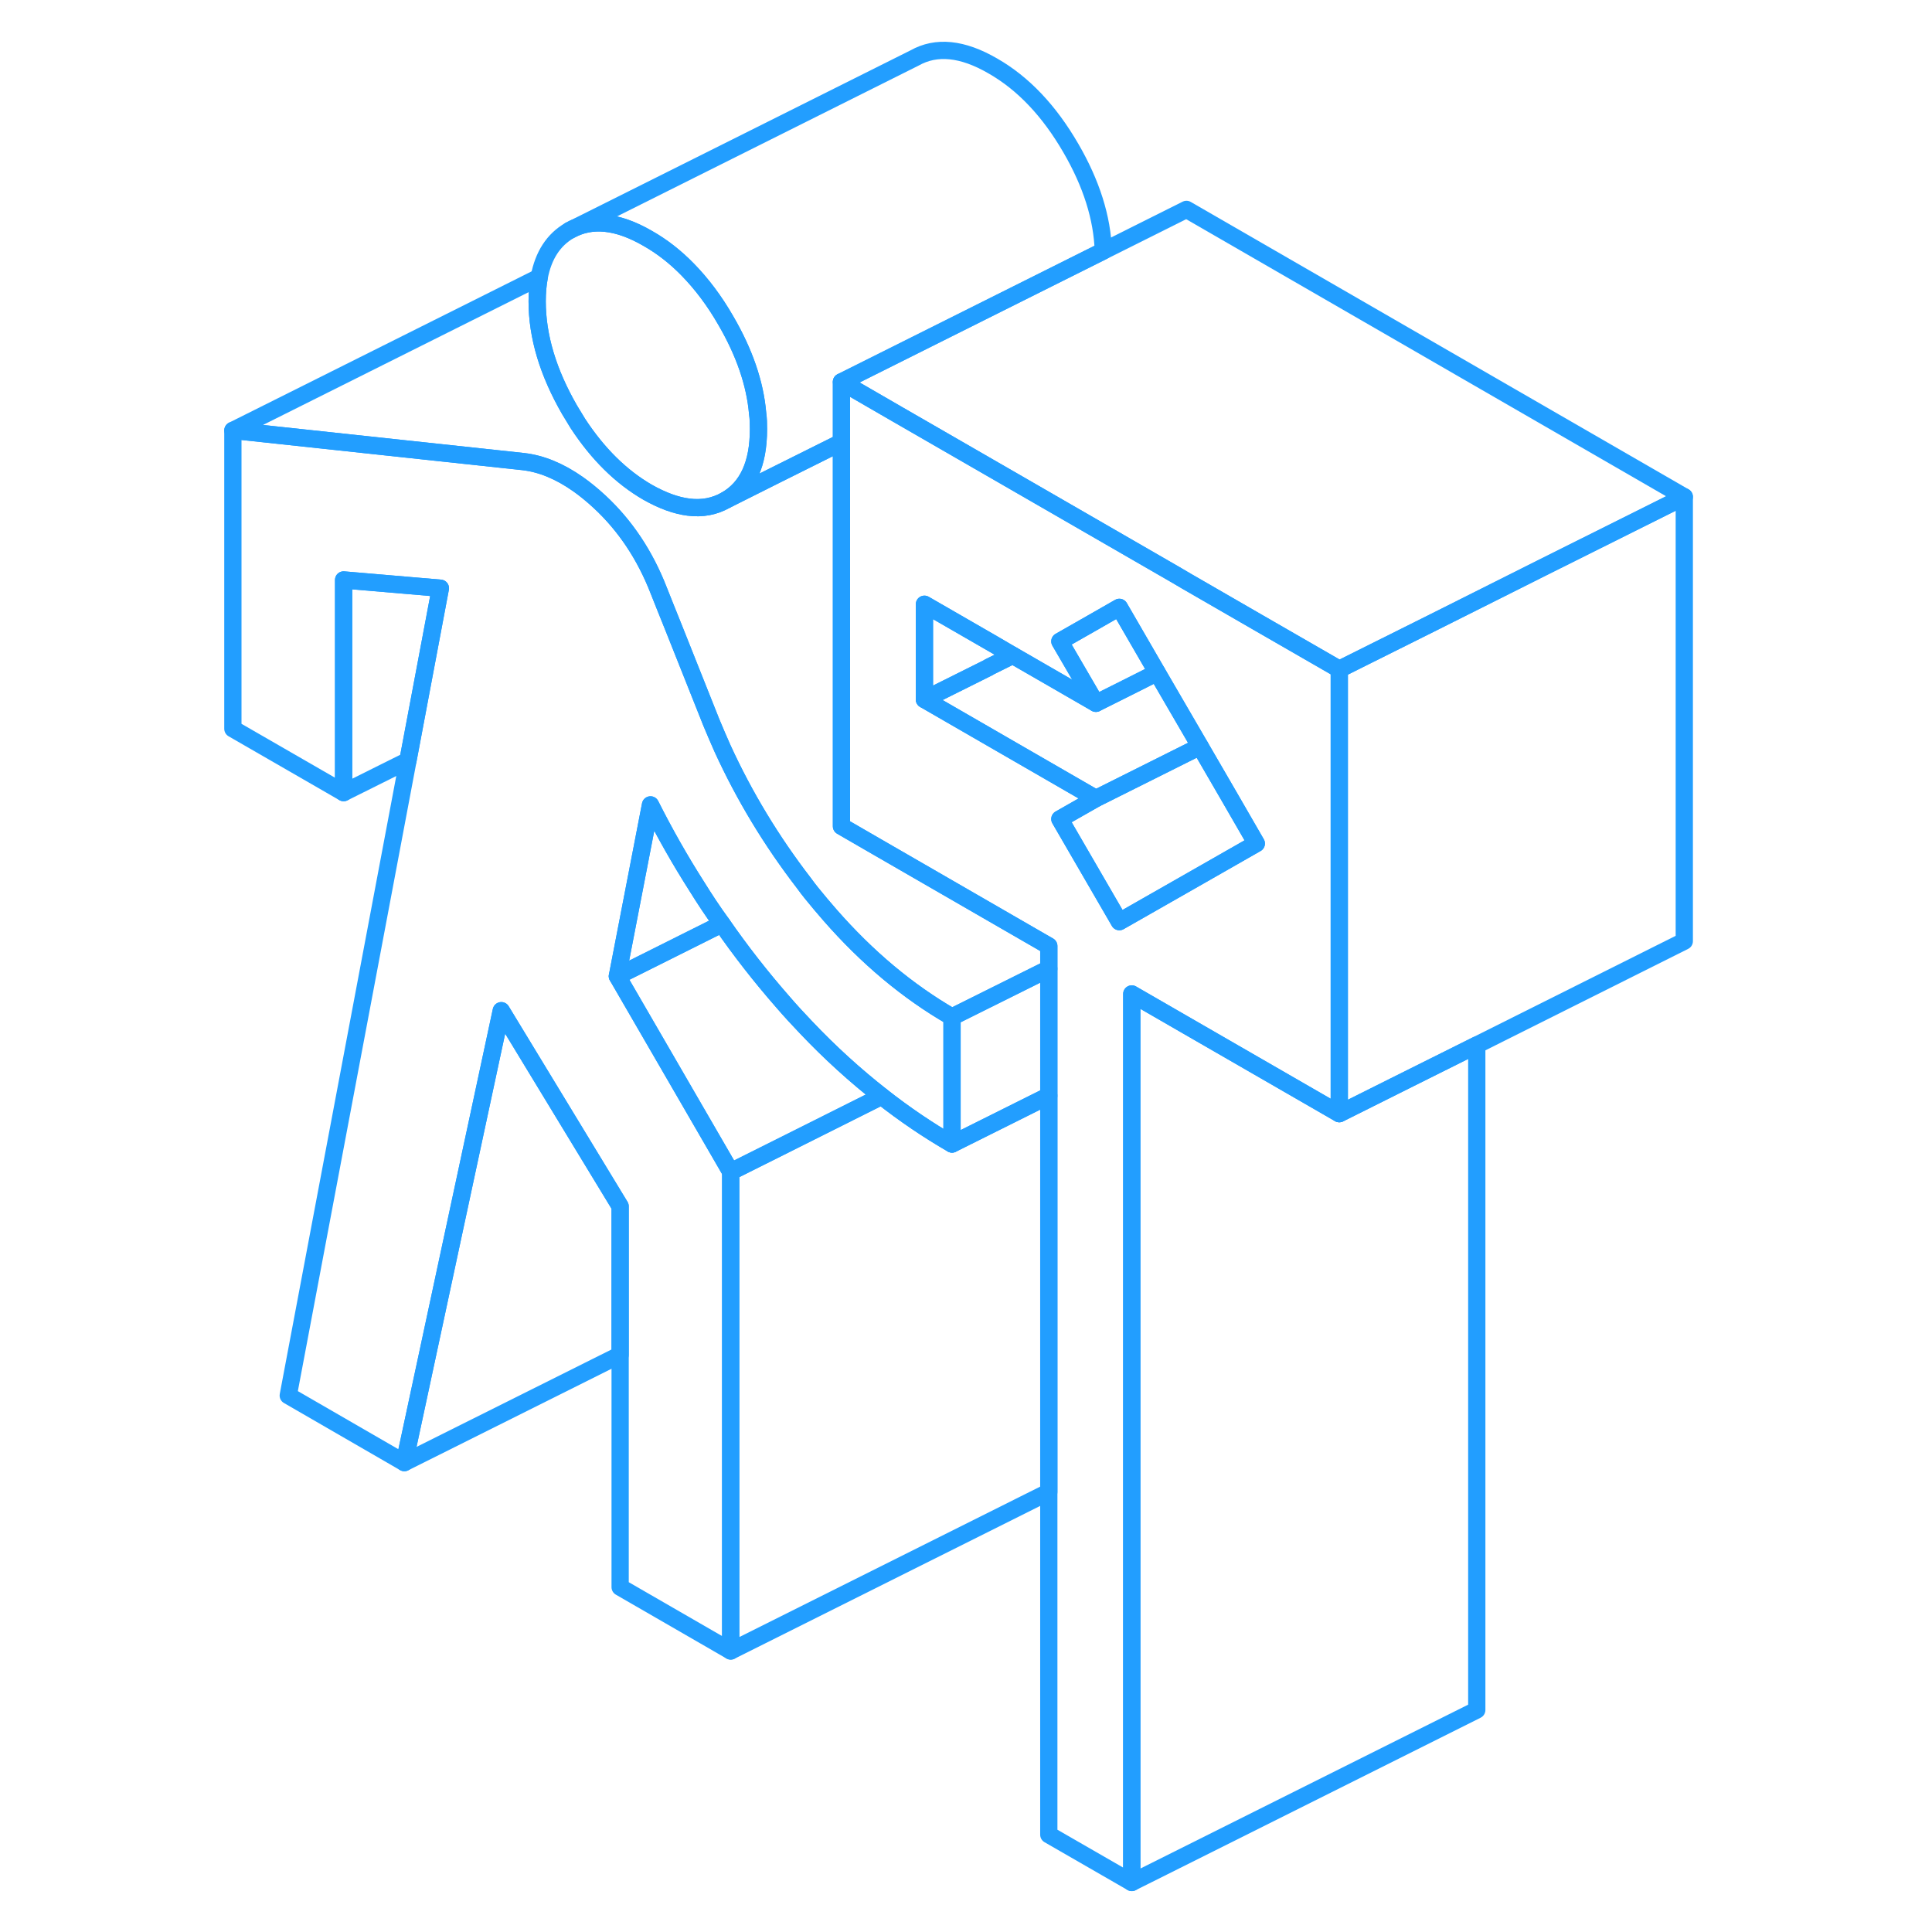 <svg width="48" height="48" viewBox="0 0 89 112" fill="none" xmlns="http://www.w3.org/2000/svg" stroke-width="1px" stroke-linecap="round" stroke-linejoin="round"><path d="M43.69 58.959V66.32C42.29 65.51 40.93 64.59 39.61 63.55C38.09 62.359 36.62 61.029 35.21 59.539C34.76 59.069 34.31 58.58 33.87 58.069C32.61 56.63 31.43 55.12 30.35 53.559C29.83 52.849 29.35 52.12 28.89 51.38C27.92 49.859 27.03 48.289 26.21 46.66L24.29 56.59L27.02 61.3L30.86 67.93V95.71L24.45 92.01V69.93L17.56 58.59L11.94 84.79L5.21 80.9L12.15 44.09L14.03 34.099L8.42 33.62V45.95L2 42.249V24.95L18.84 26.759C19.88 26.88 20.93 27.309 22 28.059C22.41 28.349 22.83 28.689 23.25 29.079C24.74 30.459 25.89 32.179 26.69 34.239L27.06 35.169L27.55 36.389L29.74 41.889C29.95 42.4 30.17 42.9 30.39 43.4C31.65 46.15 33.22 48.749 35.1 51.19C35.24 51.389 35.4 51.59 35.55 51.779C35.9 52.209 36.25 52.63 36.61 53.039C38.76 55.499 41.12 57.48 43.69 58.959Z" stroke="#229EFF" stroke-linejoin="round"/><path d="M32.47 24.88C32.47 26.9 31.84 28.27 30.58 28.99C29.93 29.36 29.21 29.5 28.42 29.399C27.69 29.309 26.9 29.02 26.05 28.54C24.51 27.65 23.16 26.32 22 24.55C21.84 24.29 21.68 24.03 21.52 23.76C20.27 21.59 19.64 19.5 19.64 17.47C19.64 16.96 19.68 16.49 19.76 16.07C20 14.8 20.59 13.9 21.52 13.36C22.78 12.65 24.29 12.8 26.05 13.82C26.88 14.29 27.66 14.9 28.37 15.63C29.18 16.46 29.92 17.439 30.58 18.59C31.65 20.43 32.27 22.22 32.42 23.959C32.46 24.27 32.47 24.58 32.47 24.88Z" stroke="#229EFF" stroke-linejoin="round"/><path d="M86.14 28.8V54.56L74.11 60.58L69.3 62.98L66.14 64.56V38.8L71.63 36.06L77.87 32.93L86.14 28.8Z" stroke="#229EFF" stroke-linejoin="round"/><path d="M49.3 56.16V63.52L44.45 65.94L43.69 66.32V58.959L43.82 58.889L49.3 56.16Z" stroke="#229EFF" stroke-linejoin="round"/><path d="M49.3 63.52V86.49L30.86 95.71V67.93L33.72 66.5L39.61 63.55C40.93 64.59 42.29 65.51 43.69 66.32L44.45 65.94L49.3 63.52Z" stroke="#229EFF" stroke-linejoin="round"/><path d="M30.35 53.56L28.28 54.59L24.29 56.59L26.21 46.66C27.03 48.289 27.92 49.86 28.89 51.38C29.35 52.12 29.83 52.85 30.35 53.56Z" stroke="#229EFF" stroke-linejoin="round"/><path d="M14.03 34.1L12.15 44.08V44.09L8.42 45.95V33.62L14.03 34.1Z" stroke="#229EFF" stroke-linejoin="round"/><path d="M24.45 69.93V78.54L11.94 84.79L17.56 58.59L24.45 69.93Z" stroke="#229EFF" stroke-linejoin="round"/><path d="M49.3 54.84V56.16L43.82 58.889L43.69 58.959C41.12 57.48 38.76 55.5 36.61 53.04C36.25 52.63 35.9 52.209 35.55 51.779C35.4 51.59 35.24 51.39 35.1 51.19C33.22 48.75 31.65 46.15 30.39 43.4C30.17 42.9 29.95 42.4 29.74 41.889L27.55 36.389L27.06 35.17L26.69 34.24C25.89 32.18 24.74 30.459 23.25 29.079C22.83 28.689 22.41 28.35 22 28.06C20.93 27.31 19.88 26.88 18.84 26.76L2 24.95L19.76 16.07C19.68 16.49 19.64 16.959 19.64 17.47C19.64 19.5 20.27 21.59 21.52 23.76C21.68 24.03 21.84 24.29 22 24.55C23.16 26.32 24.51 27.65 26.05 28.54C26.9 29.02 27.69 29.309 28.42 29.399C29.21 29.5 29.93 29.36 30.58 28.99L33.37 27.59L37.28 25.64V47.9L39.32 49.08L48.95 54.639L49.3 54.84Z" stroke="#229EFF" stroke-linejoin="round"/><path d="M52.46 14.55L45.36 18.1L43.3 19.13L37.28 22.14V25.64L33.37 27.59L30.58 28.99C31.84 28.27 32.47 26.9 32.47 24.88C32.47 24.58 32.47 24.27 32.42 23.959C32.27 22.22 31.65 20.43 30.58 18.59C29.92 17.439 29.18 16.46 28.37 15.63C27.66 14.9 26.88 14.29 26.05 13.82C24.29 12.8 22.78 12.65 21.52 13.36L41.52 3.36C42.78 2.65 44.29 2.8 46.05 3.82C47.82 4.83 49.33 6.43 50.58 8.59C51.77 10.639 52.4 12.63 52.46 14.55Z" stroke="#229EFF" stroke-linejoin="round"/><path d="M61.42 36.08L57.28 33.69L56.6 33.29L48.42 28.57L40.53 24.02L37.28 22.14V47.9L39.32 49.08L48.95 54.639L49.3 54.84V106.36L54.11 109.13V57.62L57.35 59.49L66.14 64.56V38.8L61.42 36.08ZM57.04 51.349L53.39 53.43L49.94 47.48L52.03 46.29L45.12 42.3L42.09 40.55V35.029L46.08 37.33L46.78 37.74L47.21 37.99L52.03 40.77L49.94 37.18L51.78 36.13L53.39 35.209L55.58 38.99L58.07 43.27L59.73 46.13L61.33 48.9L57.04 51.349Z" stroke="#229EFF" stroke-linejoin="round"/><path d="M47.21 37.99L46.97 38.11L45.82 38.68V38.69L42.09 40.55V35.029L46.08 37.33L46.78 37.74L47.21 37.99Z" stroke="#229EFF" stroke-linejoin="round"/><path d="M55.58 38.989L54.05 39.76L52.03 40.77L49.94 37.179L51.78 36.13L53.39 35.209L55.58 38.989Z" stroke="#229EFF" stroke-linejoin="round"/><path d="M58.07 43.27L57.21 43.7L52.29 46.16L52.03 46.289L45.12 42.3L42.09 40.55L45.82 38.69V38.679L46.97 38.109L47.21 37.989L52.03 40.77L54.05 39.76L55.58 38.989L58.07 43.27Z" stroke="#229EFF" stroke-linejoin="round"/><path d="M61.33 48.9L57.04 51.349L53.39 53.43L49.94 47.48L52.03 46.29L52.29 46.16L57.21 43.7L58.07 43.27L59.73 46.13L61.33 48.9Z" stroke="#229EFF" stroke-linejoin="round"/><path d="M74.11 60.58V99.13L54.11 109.13V57.62L57.35 59.49L66.14 64.56L69.3 62.98L74.11 60.58Z" stroke="#229EFF" stroke-linejoin="round"/><path d="M86.14 28.8L77.87 32.93L71.63 36.06L66.14 38.8L61.42 36.08L57.28 33.69L56.6 33.29L48.42 28.57L40.53 24.02L37.28 22.14L43.3 19.13L45.36 18.099L52.46 14.55L57.28 12.139L86.14 28.8Z" stroke="#229EFF" stroke-linejoin="round"/><path d="M39.61 63.55L33.72 66.5L30.86 67.93L27.02 61.3L24.29 56.59L28.28 54.599L30.35 53.56C31.43 55.12 32.61 56.63 33.87 58.07C34.31 58.58 34.76 59.07 35.21 59.54C36.62 61.03 38.09 62.36 39.61 63.55Z" stroke="#229EFF" stroke-linejoin="round"/></svg>